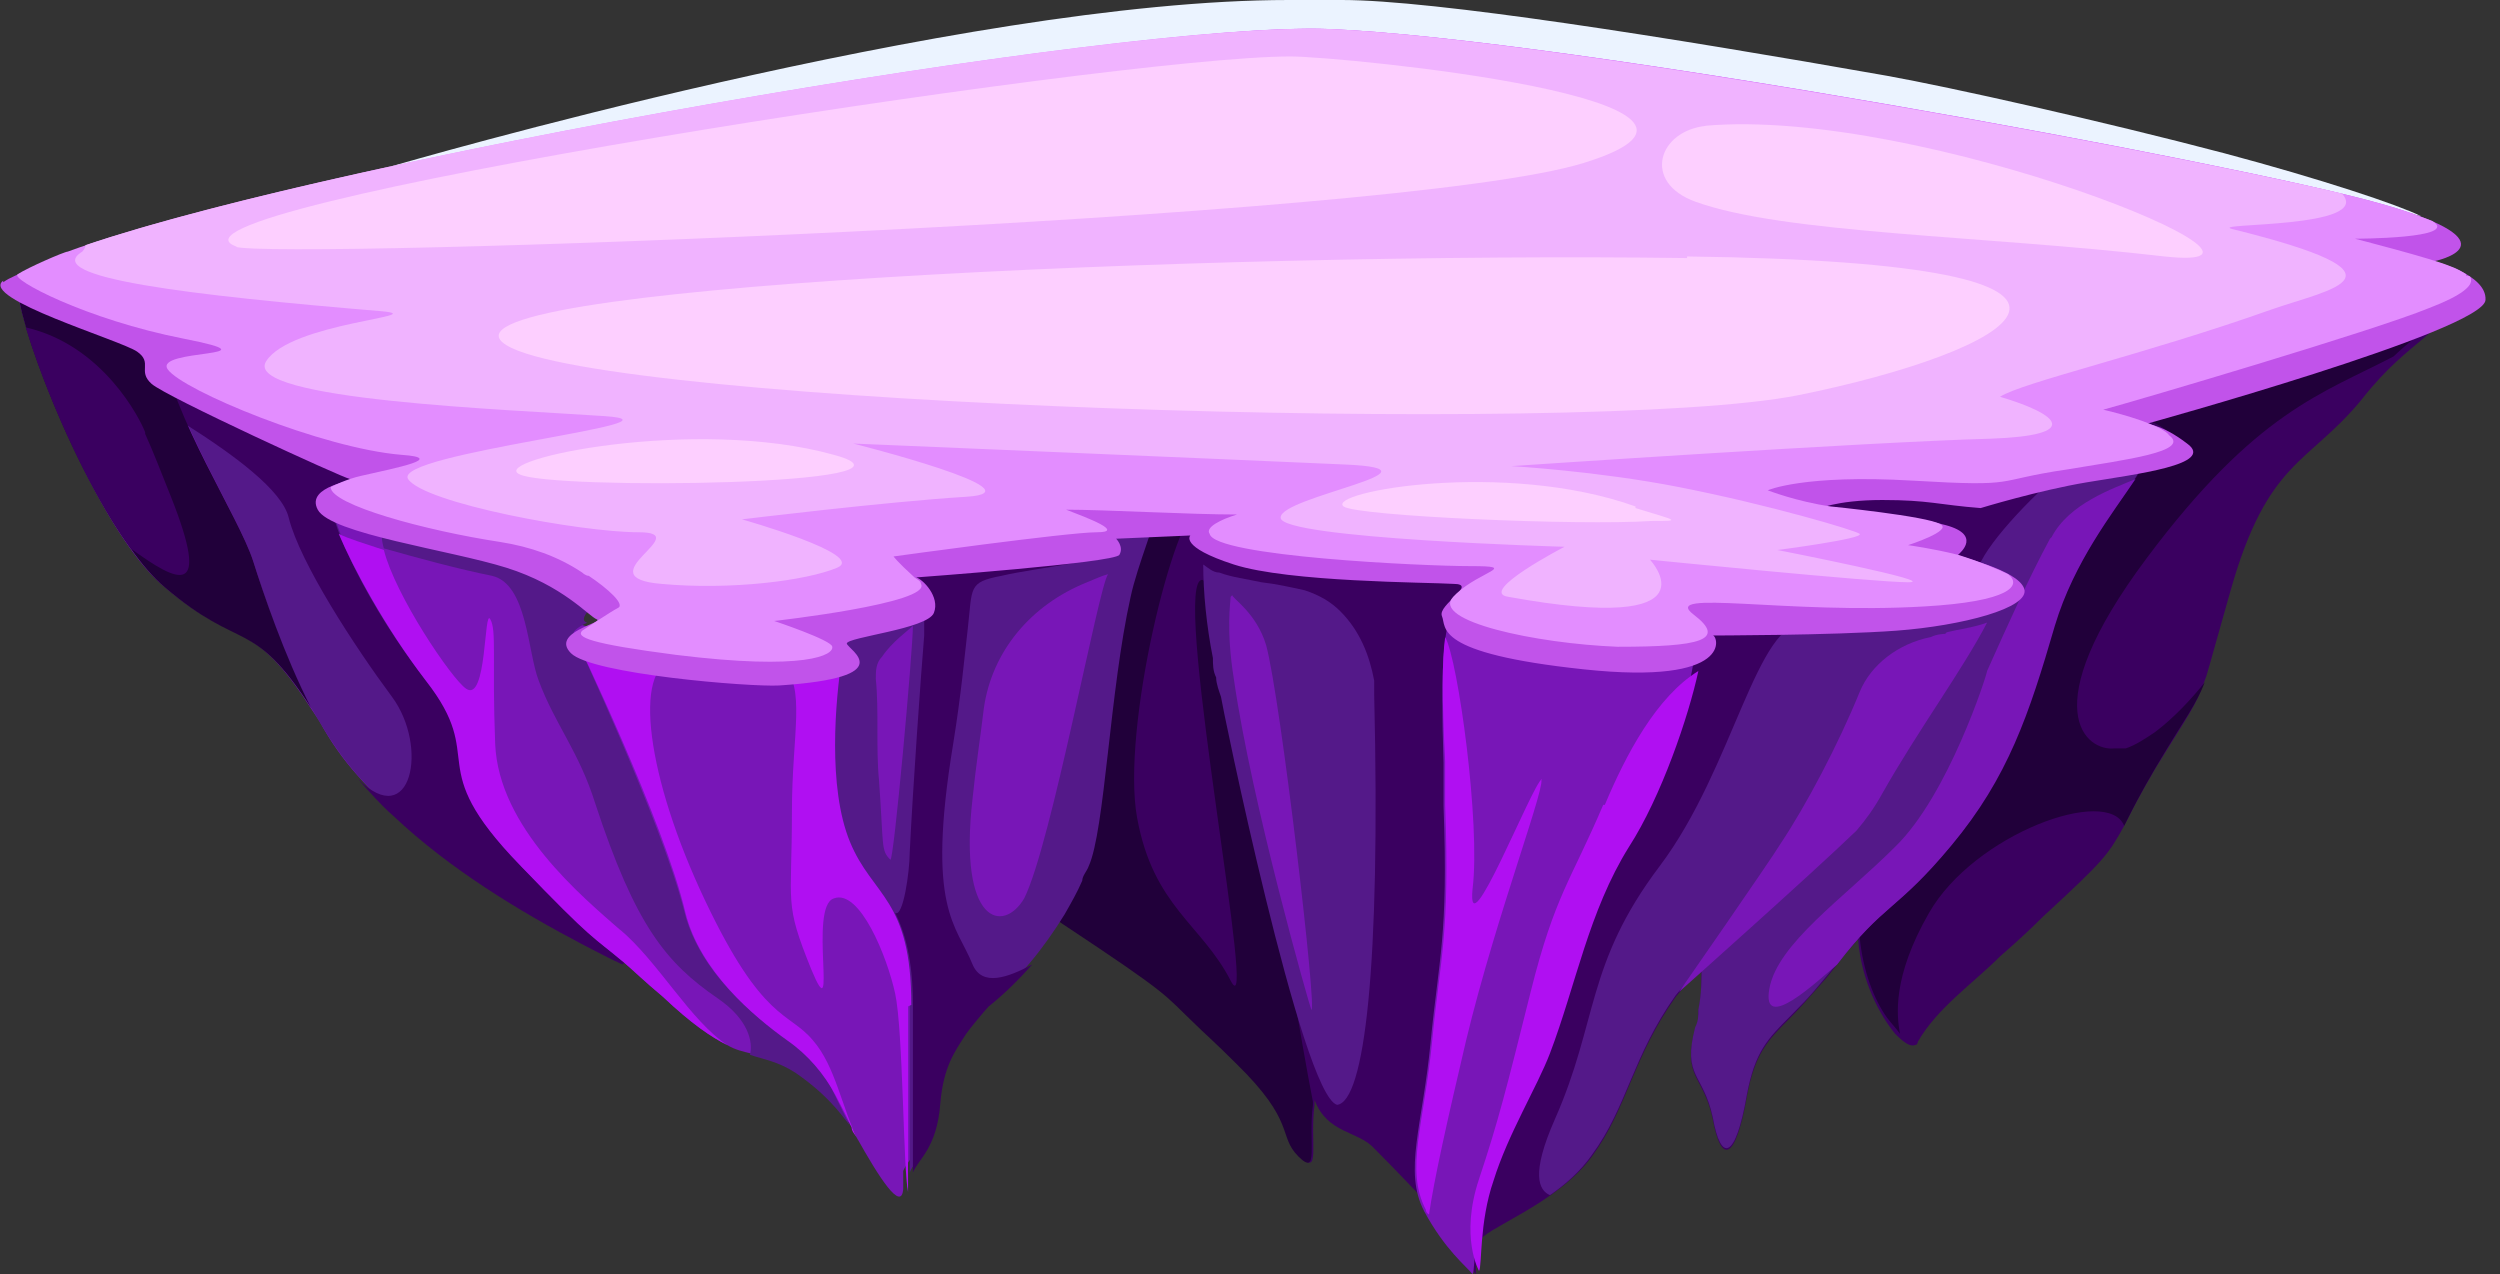 <?xml version="1.0" encoding="UTF-8"?>
<svg id="Layer_1" xmlns="http://www.w3.org/2000/svg" version="1.1" viewBox="0 0 155 79">
  <rect x="0" y="0" width="155" height="79" fill="#333333" stroke="none"/>
  <!-- Generator: Adobe Illustrator 29.6.1, SVG Export Plug-In . SVG Version: 2.1.1 Build 9)  -->
  <defs>
    <style>
      .st0 {
        fill: #e38dff;
      }

      .st1 {
        fill: #fdcfff;
      }

      .st2 {
        fill: #b00ff2;
      }

      .st3 {
        fill: #3a0060;
      }

      .st4 {
        fill: #541989;
      }

      .st5 {
        fill: #c153ea;
      }

      .st6 {
        fill: #21003a;
      }

      .st7 {
        fill: #f0b3ff;
      }

      .st8 {
        fill: #7816b7;
      }

      .st9 {
        fill: #ebf3ff;
      }
    </style>
  </defs>
  <path class="st3" d="M151.9,18.1l-1.6-.5c.7.3.8.6-.2.8-2.9,1.1-6.6,1.8-9.3,3.2-1.4.7-4.1.7-5.5,1.4-1.4.8-5.4,1.8-6.9,2.5.6,1,4.5,1.5,5,2.1-3.6-.6-6.9,1.7-10.6,2-1.6.1-3.2-.2-4.9-.3-3.6-.4-9.8.7-13.3,1.6,2.7,1.1,10.3.6,14.2,2.4-.5.4-1.7,1.4-2.1,1.8.5.5,4.8.3,5.5.5,0,.6-3.2,1.2-3.8,1.2-4.7.6-9.1,0-13.8.6-.7,0,1.4,1.6.7,1.8-1.3.4-4.9.2-7.8,0-1.3,0-2.9-.3-4.1-.6-1-.2-1.7-.5-2-.6-.7-.3-.3-.3-.2-.8,0-.4,2.8-1.3.5-1.9-.6-.2-1-.8-1.6-.9-4.4-.6-12-.3-11.3-1.5.5-.5,1.1-1.3,1.6-1.8-1.7.2-4.4.2-8.7.1-.2.9-2.7,2.2-2.9,3.1-.4,2.1-.4,4.2-.6,6.4,0,2.1-.4,4.2-.7,6.3-.5,3.4-1,6.6-2.4,9.7.3.2.6.4.9.6,6.8,4.5,6.2,4.3,8.2,6.2.5.5,1.2,1.1,2.5,2.4,3.8,3.7,2.6,4.5,3.9,5.8s.6-.9.9-3.2v-.3c.8,2.1,2.7,1.9,3.7,3,1.3,1.3,3,3.1,3,3.1,0,.3.2.6.3.8,1.3,2.4,2.6,3.4,3,3.9h0c0-.2,0-.9.2-2,.2-.8,4.8-2.3,7-5.3s2.5-6.1,5.2-9.9c.5-.6,1-1.2,1.6-1.8,0,.8,0,1.7-.2,2.7,0,.4,0,.7-.2,1.1-.8,3.1.5,2.8,1.1,5.6.5,2.8,1.4,2.6,2.1-1.4.5-2.7,1.3-3.5,2.7-4.9.6-.6,1.2-1.3,2-2.2.2-.2,1-1.2,1.1-1.4.4-.5.8-.9,1.1-1.3.2,2.7,1.4,4.8,2.3,5.9.5.5.9.8,1.2.7,0,0,.2,0,.2-.2,1.2-2.1,3.4-3.6,5.1-5.3.8-.7,1.7-1.5,2.7-2.5,3.8-3.5,4-3.8,5-5.6.4-.8.9-1.8,1.9-3.5,2.2-3.6,2.5-3.8,3.2-5.8.3-1,.7-2.5,1.5-5.3,2.3-8.1,4.8-7.8,8.1-11.8,3.2-4.1,5.4-4,5.3-6.5h0l.2-.2Z"/>
  <path class="st6" d="M81.4,68.3c-1.4-7.1-5.4-33.6-7-32.3s3.7,28.3,1.9,24.8c-1.8-3.5-4.8-4.6-5.8-10.1s2.3-18.9,3.9-19.4h-4.7c-.3,1.2-.7,1.7-1,3-.4,2.1-.4,4.2-.6,6.4,0,2.1-.4,4.2-.7,6.3-.5,3.4-1,6.6-2.4,9.7.3.2.6.4.9.6,6.8,4.5,6.2,4.3,8.2,6.2.5.5,1.2,1.1,2.5,2.4,3.8,3.7,2.6,4.5,3.9,5.8s.6-.9.9-3.2v-.2Z"/>
  <path class="st8" d="M65.9,31.1c1.3.5,3.2,1.4,1.9,1.3-1.8,0-12.7,1.4-12.7,1.4,0,0,0,.2,1.2,1.2,0,0,.3.2.4.4.7,1.2-9.1,2.2-9.1,2.2,0,0,3.5,1.1,3.6,1.5,0,.4-1.6,1.5-9.8.5-5.4-.6-6.2-1-5.7-1.4,0,0,1.7-1.1,2.2-1.3.4-.2-.7-1.2-1.9-1.9,0,0-.3-.2-.4-.2-1.5-1-3.3-1.5-5.2-1.9-4.6-.8-10.5-2.3-10.5-3.3.2,0,.7-.3,1.4-.5-2.9-1.2-9.5-3.9-10.6-5.1-1.4-1.5-1-2.1-1.6-2.4s-8-3.6-8-3.6c0,1.5,3.2,10.7,6.9,15.9.7,1,1.4,1.8,2.1,2.4,4.8,4.1,5.4,1.8,9.1,7.5.2.3.4.6.6.9h0c.7,1.3,1.5,2.4,2.3,3.3,4.5,5.1,11.1,8.9,16.5,11.6.6.5,1.3,1.2,2.5,2.2,1.8,1.7,3,2.5,4,3,.5.3,1,.4,1.4.5.9.3,1.7.4,2.8,1.1,1.9,1.3,2.8,2.5,3.4,3.3.2.3.3.6.4.8,1.4,2.5,2.8,4.7,2.9,3.2,0-.4,0-.8,0-1.1.3-.8,1.5-1.5,1.7-4.3.2-2.3.9-3.2,1.6-4.3.2-.3,1.2-1.5,1.4-1.7,2.1-1.7,3.6-3.6,4.9-5.7.4-.7.8-1.4,1.1-2.1,0-.2,1.8-14.6,2.8-23.4-1.5,0-2.9-.1-3.9-.1h.2Z"/>
  <path class="st4" d="M67.8,32.4c-1.8,0-12.7,1.4-12.7,1.4,0,0,0,.2,1.2,1.2,0,0,.3.2.4.4.7,1.2-8.6,2.2-9.1,2.2.4,0,3.5,1.1,3.6,1.5,0,0,0,.3-.6.5.9.6,1.5,1.1,1.5,1.2-.3,2.6-.9,8.1.5,11.4,1.4,3.4,3.8,3.5,3.8,10.1s0,7.3,0,9.4v1c.3-.8,1.5-1.5,1.7-4.3.2-2.3.9-3.2,1.6-4.3.2-.3,1.2-1.5,1.4-1.7,2.1-1.7,3.6-3.6,4.9-5.7.4-.7.8-1.4,1.1-2.1,0-.3.3-.6.4-.9,1-2.2,1.3-10.9,2.6-16.7.4-1.9,1.7-5,1.7-5.7-2.2,0-4.4-.1-5.8-.2,1.3.5,3.2,1.4,1.9,1.3h0ZM55.2,53.3c-.6-.6-.4-.8-.7-4.9-.2-2,0-4.4-.2-6.3,0-.5,0-1,.4-1.4.6-.9,1.6-1.6,1.9-1.9,0,1.5-1.2,14.8-1.4,14.5h0ZM63.5,55.7c-1.3,2.2-4.1,1.6-3.2-6.2.2-2,.5-3.9.7-5.6.5-3.5,2.9-6.4,6.4-7.8.5-.2.9-.4,1.3-.5-.6.8-3.5,16.7-5.2,20.1h0Z"/>
  <path class="st4" d="M32.3,53.6c-6.1-6.3-1.9-6.4-5.8-11.4s-6.1-10.3-5.9-11c0-.2,1.8-1.3,2.5-1.8-1.5-.6-3.1-1.3-4.7-2-2-.9-4.1-1.9-5.8-2.8-2.7-1.4-2.3-2.8-2.6-3.2.8,4.6,4.8,10.6,5.7,13.4.6,1.9,1.8,5.8,3.6,9.1.2.3.4.7.6,1,.7,1.2,1.5,2.3,2.3,3.2,4.5,5.1,11.1,8.9,16.5,11.6-1.9-1.6-1.7-1.2-6.4-6h0Z"/>
  <path class="st3" d="M38.7,59.7c-1.9-1.6-1.7-1.2-6.4-6-6.1-6.3-1.9-6.4-5.8-11.4-3.8-4.8-6-9.9-5.9-10.9h0c0-.2,1.8-1.3,2.5-1.8-1.5-.6-3.1-1.3-4.7-2-.9-.4-1.8-.8-2.7-1.2-1.7-.8-3.5-1.6-5.1-2.3.3.7.6,1.5.9,2.2,3,1.9,6,4.1,6.4,5.8.7,2.8,4.1,8,6.4,11.1s1.2,8.4-2.1,5.1c.7.8,1.4,1.6,2.2,2.3,3.5,3.3,7.8,5.9,11.8,8,.8.4,1.7.9,2.4,1.2h0Z"/>
  <path class="st6" d="M15.7,34.8c-.9-2.8-5-8.9-5.7-13.4-.3-.4-3.8-2-6.5-2.9-.4-.1-.8-.3-1.2-.4-.5,0-.9-.2-1-.2-.9-.2,2.6,10.3,6.8,16.1.7,1,1.4,1.8,2.1,2.4,4.8,4.1,5.4,1.8,9.1,7.5h0c-1.7-3.3-3-7.2-3.6-9.1h0Z"/>
  <path class="st3" d="M9,26.8c-.3-.8-2.6-5.4-7.4-6.5,1,3.4,3.6,9.7,6.5,13.7,3,2.2,5,3.1,2.5-3.2-.6-1.5-1.1-2.8-1.6-3.9h0Z"/>
  <path class="st2" d="M38.5,57.7c-2.4-2.1-7.6-6.4-7.8-11.6-.2-5.2.1-7-.3-7.7-.4-.8-.2,5.2-1.5,4.3-.9-.6-4.4-5.8-5.1-8.6-1.2-.4-2.2-.7-2.8-1,.9,2.1,2.8,5.7,5.4,9.1,3.9,5-.3,5.1,5.8,11.4,4.7,4.9,4.5,4.4,6.4,6,.6.5,1.3,1.2,2.5,2.2,1.8,1.7,3,2.5,4,3-2.3-1.5-4.3-5.2-6.7-7.2h0Z"/>
  <path class="st3" d="M56.4,35s.3.2.4.4c.2.4-.6.7-1.9,1.1l2.4,1.3v1.6c-.2,2.4-.7,9.4-.9,13.5,0,1.1-.4,4-.9,3.7.6,1.2,1.1,2.9,1.1,5.7,0,4.9,0,7.3,0,9.4v1c.3-.8,1.5-1.5,1.7-4.3.2-2.3.9-3.2,1.6-4.3.2-.3,1.2-1.5,1.4-1.7,1-.8,1.9-1.7,2.7-2.6-1.5.8-3.1,1.4-3.7,0-1-2.5-2.9-3.4-1.2-13.7.5-3.1.7-5.4.9-7.1.3-2.6,0-2.9,2.1-3.3,2.1-.5,7.2-1,7.1-1.7,0-.2-1.6-.8-3.6-1.4-3.8.4-10.2,1.2-10.2,1.2,0,0,0,.2,1.2,1.2h0Z"/>
  <path class="st4" d="M37.9,36.9c.4-.2-.7-1.2-1.9-1.9,0,0-.3-.2-.4-.2-1.5-1-3.3-1.5-5.2-1.9-3.3-.6-7.3-1.5-9.3-2.4-.4.3-.7.5-.6.6.1,0,1.7.6,3.9,1.1-.7,0-.9.8-.6,1.8,2.1.6,4.7,1.3,6.7,1.7,2.2.5,2.2,4.7,2.9,6.5,1,2.7,2.5,4.4,3.5,7.6,2.5,7.6,4.4,9.9,7.6,12.1,1.9,1.3,2.2,2.7,2,3.5.9.3,1.7.4,2.8,1.1,1.9,1.3,2.8,2.5,3.4,3.3-1.1-2.2-2.1-4.3-2.1-4.3,0,0-6.9-3.5-8.2-9.1-1.4-5.5-6.8-17-6.8-17-.2-.2.2-.5.8-.8-.8-.2,1-1.7,1.5-1.9h0v.2Z"/>
  <path class="st2" d="M50.4,64.5c-1.5-1.8-3.1-1.1-6.7-8.7-3.6-7.6-4.5-14.4-1.9-14.9h-.2c-1-.3-1.9-.4-2.9-.5-.7,0-2.6-.3-3-.8,0,0,5.5,11.4,6.8,17,.9,3.6,4.2,6.4,6.3,7.9,1.3.9,2.3,2.1,3,3.4.3.6.7,1.3,1,2,0,.3.3.5.4.8-1-2-1.4-4.6-2.8-6.2Z"/>
  <path class="st2" d="M56.5,62.3c0-6.6-2.4-6.7-3.8-10.1-1.4-3.4-.9-8.8-.5-11.4-.3.5-2.9.4-3.4.4h-.3c1.5,1.4.6,4.3.6,9.1,0,5.9-.5,5.6,1.2,9.8,1.7,4.1-.2-3.9,1.4-4.4,1.6-.6,3.3,3.6,3.8,5.9.5,2.3.5,11,.8,12.3,0-.4,0-.8,0-1.1v-1c0-2.1,0-4.5,0-9.4h0Z"/>
  <path class="st4" d="M130.5,28.5c-.8.1-1.6.4-2.5.6-2.1,1.7-5.1,4.9-5.4,6.3.8,0,1.5.2,1.7.3,0,.6-5.3,1.8-5.9,1.9-3.3.4-6.4.2-9.5.3l3.1.7c-3.1-.2-4.5,9-9.1,15.1-4.6,6.1-3.8,9.6-6.5,15.7-1.5,3.4-1,4.4-.3,4.7,1-.7,1.9-1.5,2.6-2.5,2.2-3,2.5-6.1,5.2-9.9.5-.6,1-1.2,1.6-1.8,0,.8,0,1.7-.2,2.7,0,.4,0,.7-.2,1.1-.8,3.1.5,2.8,1.1,5.6.5,2.8,1.4,2.6,2.1-1.4.5-2.7,1.3-3.5,2.7-4.9s1.5-1.6,2.6-2.9c0,0,0,0,.2-.2h0c2.9-3.8,3.7-3.3,7.1-7.4,3.5-4.2,4.8-8.1,6.4-13.6,1.5-5,4.9-8.5,5.8-10.5-.9-.1-1.8,0-2.7,0h.1Z"/>
  <path class="st6" d="M150.5,19.4c-3.1,1.2-15.2,4.5-19.2,5.6l-.3.4c1.4.3,3.1.9,3.4,1.4.7.5-1.4,1.5-1.2,1.6-.1.3-.3.5-.5.8-1.3,2.1-4,5.3-5.4,9.7-1.6,5.4-2.9,9.4-6.4,13.6-2.8,3.3-3.8,3.6-5.6,5.6.2,2.1.9,3.9,1.7,5,.3.4.6.7.8,1-.2-1.1-.5-3.5,1.8-7.5,2.8-4.9,11.1-7.9,12.1-5.4,0,0,0,0,.1-.2.4-.8.9-1.8,1.9-3.5,1.9-3.2,2.4-3.7,3-5.2-.8,1-1.9,2.2-3.1,3.1-.6.4-1.2.8-1.8,1h-.3c-.1,0-.3,0-.4,0-1.7.2-5.1-2.3,2-11.8,6.8-9.1,10.9-10.2,15.3-12.5,1.8-1.7,3.1-2.3,3.3-3.6-.3.2-.8.4-1.3.5h0v.3Z"/>
  <path class="st4" d="M85.2,43.1v-.9c-.3-1.6-.9-3.1-2.1-4.3-.6-.6-1.3-1-2.2-1.3-.9-.2-1.8-.4-2.7-.5-.9-.2-1.8-.3-2.6-.6-.4,0-.7-.3-1-.5,0,1.7.2,3.8.6,5.8,0,.4,0,.8.2,1.2,0,.4.2.9.3,1.2,0,.2,5,24.7,7.2,25.3,1.7-.2,2.7-8.5,2.3-25.4v-.2.2Z"/>
  <path class="st8" d="M120.6,39.3c0,0-.5,0-.9.2-2,.4-3.7,1.7-4.4,3.4-1.3,3.2-3.3,7-4.9,9.4-.6,1-6.3,9.2-6.3,9.2,0,0,8.2-7.3,11-10,.6-.7,1.1-1.4,1.6-2.3,2.2-3.9,5-7.7,6.5-10.6-.8.3-1.7.4-2.5.6h0Z"/>
  <path class="st8" d="M127.1,33.4c-1.3,2.4-2.6,5.3-3.9,8.2,0,.2-2.4,7.7-5.7,10.9-3.2,3.2-7.3,6-7.8,8.8s2.9-.4,4.2-1.5c2.9-3.8,3.7-3.3,7.1-7.4,3.5-4.2,4.8-8.1,6.4-13.6,1.2-4,3.6-7,5-9.1-1.4.6-4.1,1.5-5.2,3.6h0Z"/>
  <path class="st8" d="M76.3,37c0,.3-.3,2,.2,5.1,1.1,7.7,4.7,20.3,4.8,20.5.4.4-1.9-19.3-2.8-22.6-.6-2-2.1-2.9-2.1-3.1h0Z"/>
  <path class="st8" d="M105.3,40c-1.3.4-4.9.2-7.8,0-1.3,0-2.9-.3-4.1-.6-1-.2-1.7-.5-2-.6-.7-.3-1.3-.6-1.3-1.1-.6,1.3-.8,3.6-.6,9.6v2.7c.3,8.1-.3,9.4-.8,14.6-.5,5.2-1.7,8-.4,10.5,1.3,2.4,2.6,3.4,3,3.9h0c.2-.3,0-3,.9-5.6.9-2.9,2.7-5.8,3.5-7.9,1.6-4.2,2.4-8.8,4.9-12.8,2.5-3.9,4.5-10.6,4.5-12.7h0c0,0,.3,0,.3,0Z"/>
  <path class="st2" d="M99.4,49.9c-2,4.7-3,5.6-4.5,11.6s-2,8-3.2,11.6,0,5.7,0,5.7h0c.2-.3,0-3,.9-5.6.9-2.9,2.7-5.8,3.5-7.9,1.6-4.2,2.4-8.8,4.9-12.8,2-3.1,3.7-8.1,4.3-10.9-2.6,1.6-4.5,5.2-5.8,8.3h-.1Z"/>
  <path class="st2" d="M95.6,48.3c-.6.3-4.7,10.8-4.3,6.8.5-4-.9-14.2-1.7-15.6-.2,1.5-.2,3.8,0,7.7v2.7c.3,8.1-.3,9.4-.8,14.6s-1.7,8-.4,10.5c0,0,0,.2.2.3.3-2.1,1.1-5.7,2.3-10.8,1.9-7.9,5.2-16.4,4.6-16.2h.2Z"/>
  <path class="st9" d="M117,4.7c-13.6-2.4-28.1-4.7-33.8-4.7h-3.3C59.5,0,24.7,10.2,24.3,10.3c0,0,49.3-7.8,58.1-7.5,13.6.5,67.7,10.6,67.7,10.6-1.4-.7-6.2-2.3-12.2-3.9-7.6-2-17-4.1-20.9-4.8h0Z"/>
  <path class="st5" d="M.2,17.4c-1.5,1.1,7.3,3.7,8.3,4.4,1,.7,0,1.2.9,2s11.8,5.8,12.3,5.9-2.8.4-2,1.9,8.2,2.5,11.7,3.6,5.1,3,5.6,3.2-2.9.8-1.6,2.1c1.3,1.3,11.1,2.1,12.9,2,7.6-.5,4.3-2.2,4.2-2.6,0-.4,5-.9,5.4-1.9s-.7-2.1-1.1-2.2c0,0,12.3-.9,12.6-1.4s-.2-1-.2-1l4.6-.2s-.7.7,2.7,1.8,12,1.1,13.6,1.2c1.6,0-1,1.3-.7,2s-.6,2.3,8.8,3.3,8.3-2.1,8-2.1,7.4,0,11.4-.3,8.3-1.4,7.9-2.6c-.4-1.2-4.2-2-4.1-2.1s1.6-1.3-1-1.9c-2.6-.7-7.8-.9-7.8-.9,0,0,1.2-.6,4.1-.6s3.5.3,6.1.5c0,0,3.6-1.1,6.6-1.6s8-1.1,6.2-2.4c-1.7-1.3-2.6-1.2-2.6-1.2,0,0,21-5.8,21.1-7.7.1-1.6-3.2-2.4-3.2-2.4,0,0,5.5-1.1-3.4-3.6S97.1,2.4,82.4,1.8C68.7,1.3,14.1,11.2,2,16.6c-.8.4-1.4.6-1.8.9h0Z"/>
  <path class="st0" d="M152.9,17c-.3-.2-.7-.4-1-.5-1.2-.5-5.9-1.7-5.9-1.7,0,0,6.6,0,4.8-1.1-.8-.3-1.8-.7-3.3-1.1-8.9-2.5-50.4-10.2-65.1-10.8-13.1-.5-63.2,8.3-78.2,13.8-.2,0-2.5,1-3.1,1.4h0c-.5.3,4.2,2.8,10.3,4,6.1,1.2-1.9.6-1,1.9s9.6,4.9,14.5,5.3c2.8.2-.3.8-2.5,1.3-.9.2-1.7.6-1.9.7,0,1.1,5.9,2.7,10.5,3.4,1.9.3,3.6.9,5.1,1.9,0,0,.2.2.4.2,1.2.8,2.3,1.8,1.8,2-.4.2-2.2,1.4-2.2,1.4-.4.4.4.8,5.8,1.5,8.1,1,9.8,0,9.7-.5,0-.4-3.6-1.6-3.6-1.6,0,0,9.8-1.1,9.1-2.3,0-.2-.3-.3-.4-.4-1.1-1-1.3-1.3-1.3-1.3,0,0,10.8-1.5,12.6-1.5s-.6-.9-1.9-1.4c2.4,0,7.7.3,10.6.3-1,.3-2,.8-1.7,1.2.3,1.4,13.2,2,16.2,2s.6.3-.9,1.7c0,0,0,0-.2.2-1.4,1.5,5.1,2.9,10.2,3.1,5.1,0,6.8-.4,4.7-2-2.1-1.6,5.8,0,14.3-.5,5.3-.3,6.1-1.3,5.2-2-.6-.3-1.8-.8-3.1-1.2-1.6-.4-3.1-.6-3.1-.6,0,0,2.8-.9,2-1.3-.8-.5-6.8-1.1-6.8-1.1-2.1-.3-3.9-1-3.9-1,0,0,2.2-1,9-.6s4.8,0,9.6-.7c3.6-.6,7.6-1.1,6.3-2.1-.4-.6-2.8-1.3-4.1-1.6,2.2-.6,16.8-4.9,20.2-6.3,2.1-.8,2.7-1.4,2.6-1.8,0,0,0-.2-.2-.2h-.1Z"/>
  <path class="st7" d="M5.1,15.6c-2.6,1.6,6.6,2.7,18.6,3.7,3.1.3-5.7.7-7.2,3.1s15.2,3,21,3.4-13.2,2.3-12.2,3.9c1,1.5,10.7,3.3,14.3,3.3s-3.4,2.8,1.4,3.2c4.3.4,9-.2,10.9-1s-5.9-3-5.9-3c0,0,9-1.1,13.9-1.4s-7-3.3-7-3.3c0,0,23.8,1,30.5,1.3,6.8.3-4.1,2-4,3.3,0,1.3,17.6,1.8,17.6,1.8,0,0-5.4,2.8-3.5,3.1,13.2,2.4,8.8-2.3,8.8-2.3,0,0,13.9,1.4,16,1.4s-8.1-2-8.1-2c0,0,5.4-.7,5.1-1-.2-.2-5.6-1.8-11.2-2.9-5.1-1-10.4-1.3-10.4-1.3,0,0,22.1-1.5,29.7-1.7,5.7-.2,4.3-1.5.6-2.6,1.4-.9,8.9-2.6,16.8-5.4,3.7-1.3,9.3-2.1-2.4-5-1.6-.4,8.8,0,6.8-2.2-12.3-2.9-49.1-9.6-62.7-10.2-12.9-.5-61,7.9-77.2,13.4,0,.2-.2.4-.2.4h0Z"/>
  <path class="st1" d="M51.7,28.2c-8.6-2.4-21.4.3-19.5,1.2,1.8,1,26.5.7,19.5-1.2Z"/>
  <path class="st1" d="M101.4,31.4c-8.1-2.9-19.2-.9-18.1,0,.8.6,14.6,1.2,19.1.9,1.9,0,1.6,0-1-.8h0Z"/>
  <path class="st1" d="M14.6,15.3c2.4.8,72-1.6,83.6-5.2,12.6-3.9-15-6.6-18.2-6.6C69,3.5,7.8,13,14.7,15.3h0Z"/>
  <path class="st1" d="M105.8,7.8c-3,.3-4,3.5-.7,4.7,5.5,2,17.9,2.1,29.1,3.4,10.2,1.1-15-9.3-28.5-8.1h0Z"/>
  <path class="st1" d="M104.6,16c-29.3-.4-79.1,1.8-73.2,5.4,5.9,3.7,67.1,5.7,80.1,3.1,12.9-2.6,24.2-8.2-6.9-8.6h0Z"/>
</svg>